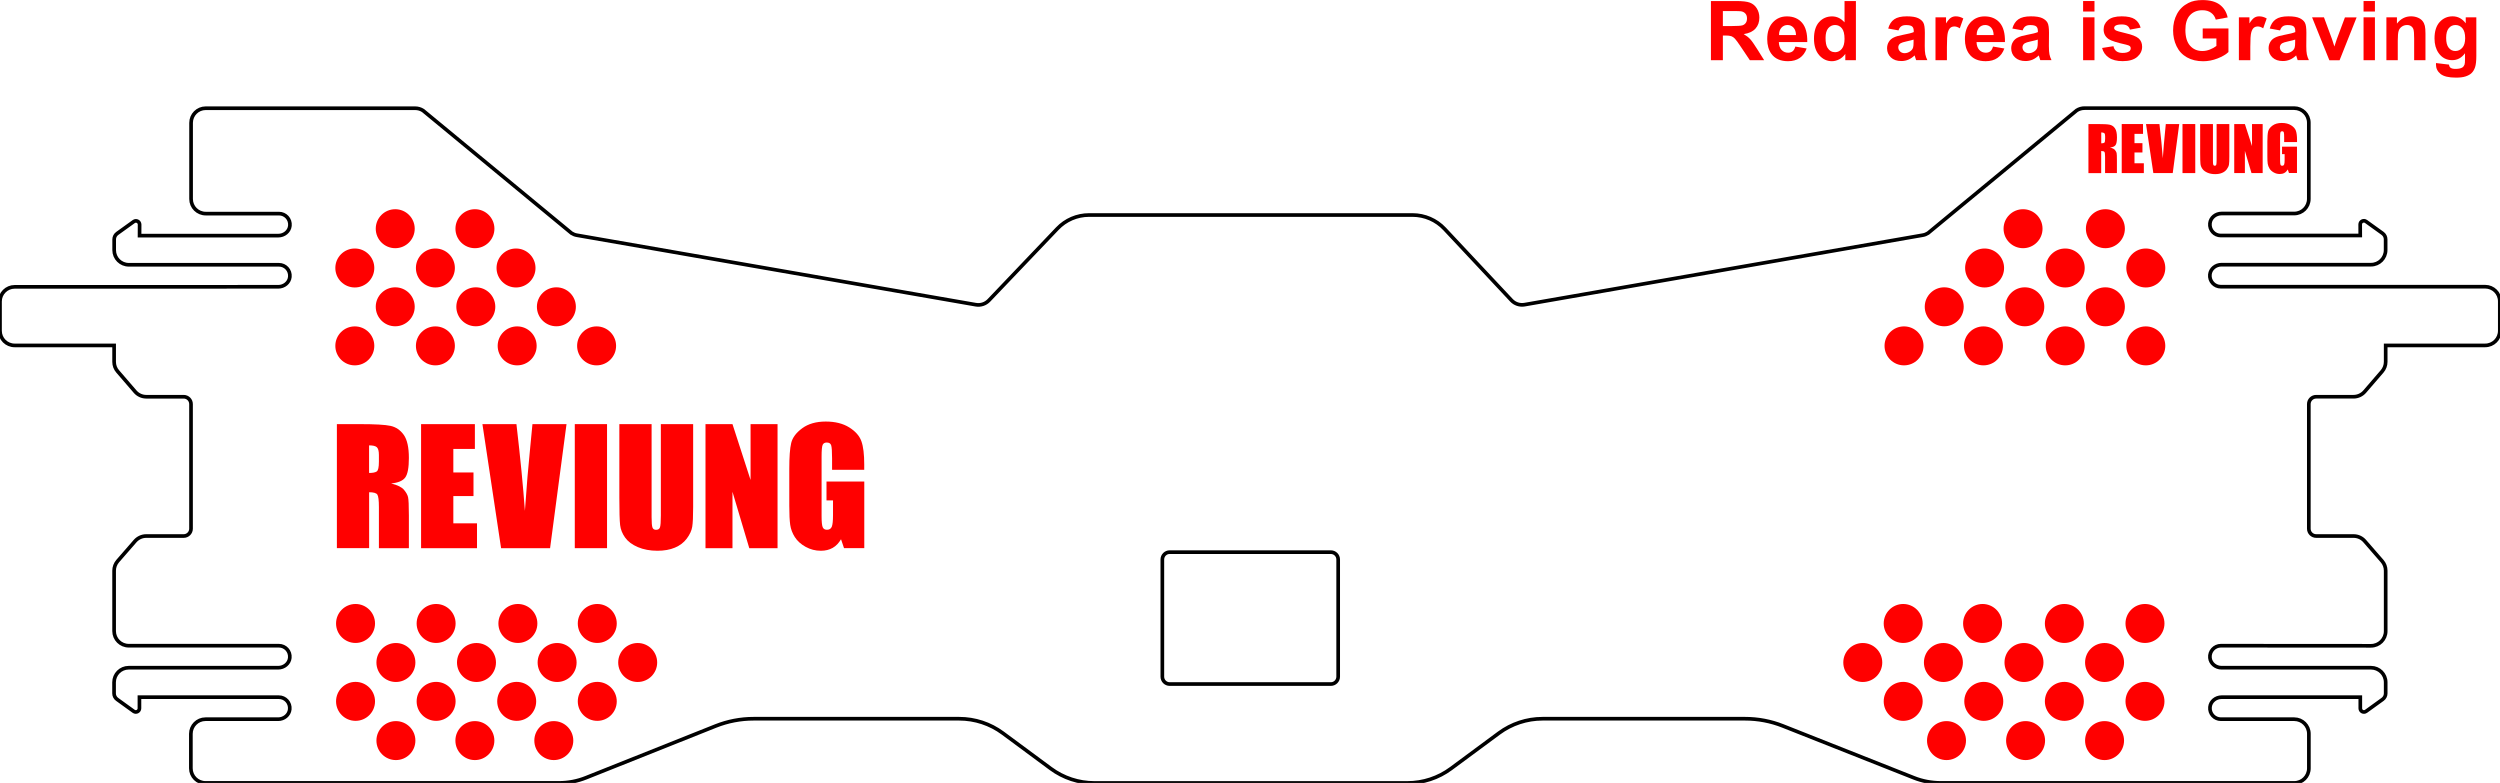 <?xml version="1.0" encoding="utf-8"?>
<!-- Generator: Adobe Illustrator 24.0.1, SVG Export Plug-In . SVG Version: 6.00 Build 0)  -->
<svg version="1.1" xmlns="http://www.w3.org/2000/svg" xmlns:xlink="http://www.w3.org/1999/xlink" x="0px" y="0px"
	 viewBox="0 0 483.7 151.48" style="enable-background:new 0 0 483.7 151.48;" xml:space="preserve">
<style type="text/css">
	.st0{fill:none;stroke:#000000;stroke-width:0.709;stroke-miterlimit:10;}
	.st1{fill:#FF0000;}
</style>
<g id="cut">
	<path class="st0" d="M2.83,55.5C1.27,55.5,0,56.77,0,58.33L0,64c0,1.57,1.27,2.83,2.83,2.83l19.25,0l0,3.18
		c0,0.68,0.24,1.34,0.69,1.85l3.38,3.92c0.54,0.62,1.32,0.98,2.15,0.98h7.24c0.78,0,1.42,0.63,1.42,1.42v24.11
		c0,0.78-0.63,1.42-1.42,1.42l-7.25,0c-0.82,0-1.6,0.36-2.14,0.97l-3.37,3.87c-0.45,0.52-0.7,1.18-0.7,1.86l0,11.69
		c0,1.57,1.27,2.83,2.83,2.83l29.05,0c1.25,0,2.24,1.07,2.11,2.35c-0.11,1.11-1.12,1.91-2.24,1.91l-28.93,0
		c-1.57,0-2.83,1.27-2.83,2.83v2.14c0,0.46,0.22,0.88,0.59,1.15l3.2,2.31c0.47,0.34,1.12,0,1.12-0.57v-2.16l26.97,0
		c1.25,0,2.24,1.07,2.11,2.35c-0.11,1.11-1.12,1.91-2.24,1.91l-14.06,0c-1.57,0-2.83,1.27-2.83,2.83v6.67
		c0,1.57,1.27,2.83,2.83,2.83h68.38c1.8,0,3.58-0.34,5.25-1.01l25.07-10c2.34-0.93,4.84-1.41,7.36-1.41l39.77,0
		c3.03,0,5.99,0.97,8.43,2.78l9.29,6.87c2.44,1.8,5.39,2.78,8.43,2.78h60.56c3.03,0,5.99-0.97,8.43-2.78l9.29-6.87
		c2.44-1.8,5.39-2.78,8.43-2.78l39.19,0c2.5,0,4.98,0.47,7.3,1.39l25.36,10.04c1.66,0.66,3.43,0.99,5.22,0.99h68.37
		c1.57,0,2.83-1.27,2.83-2.83v-6.67c0-1.57-1.27-2.83-2.83-2.83h-14.19c-1.25,0-2.24-1.07-2.11-2.35c0.11-1.11,1.12-1.91,2.24-1.91
		l26.84,0v2.16c0,0.58,0.65,0.91,1.12,0.57l3.2-2.31c0.37-0.27,0.59-0.69,0.59-1.15v-2.14c0-1.57-1.27-2.83-2.83-2.83l-28.93,0
		c-1.11,0-2.13-0.8-2.24-1.91c-0.13-1.27,0.87-2.35,2.11-2.35l29.05,0.02c1.57,0,2.84-1.27,2.84-2.83l0-11.71
		c0-0.68-0.25-1.35-0.7-1.86l-3.37-3.87c-0.54-0.62-1.32-0.97-2.14-0.97l-7.24,0c-0.78,0-1.42-0.63-1.42-1.42l0-24.11
		c0-0.78,0.63-1.42,1.42-1.42l7.23,0c0.82,0,1.61-0.36,2.15-0.98l3.38-3.92c0.44-0.51,0.69-1.17,0.69-1.85l0-3.18l19.25,0
		c1.57,0,2.83-1.27,2.83-2.83v-5.7c0-1.57-1.27-2.83-2.83-2.83l-19.26,0h-31.89c-1.25,0-2.24-1.07-2.11-2.35
		c0.11-1.11,1.12-1.91,2.24-1.91l28.93,0c1.57,0,2.83-1.27,2.83-2.83l0-2.08c0-0.46-0.22-0.88-0.59-1.15l-3.2-2.3
		c-0.47-0.34-1.14,0-1.13,0.58l0.01,2.14l-26.97,0c-1.25,0-2.24-1.07-2.11-2.35c0.11-1.11,1.12-1.91,2.24-1.91l14.06,0
		c1.57,0,2.83-1.27,2.83-2.83l0-14.73c0-1.57-1.27-2.83-2.83-2.83h-40.56c-0.54,0-1.07,0.15-1.52,0.44l-28.76,23.74
		c-0.31,0.2-0.66,0.34-1.03,0.4l-77.02,13.44c-0.94,0.17-1.91-0.15-2.56-0.85l-12.93-13.8c-1.61-1.72-3.85-2.69-6.21-2.69h-62.57
		c-2.33,0-4.55,0.95-6.15,2.64l-13.24,13.88c-0.66,0.69-1.61,1-2.55,0.83l-77.17-13.44c-0.37-0.06-0.71-0.2-1.03-0.4L81.84,21.38
		c-0.46-0.29-0.98-0.44-1.52-0.44H39.8c-1.57,0-2.83,1.27-2.83,2.83l0,14.73c0,1.57,1.27,2.83,2.83,2.83h14.18
		c1.25,0,2.24,1.07,2.11,2.35c-0.11,1.11-1.12,1.91-2.24,1.91l-26.85,0l0.01-2.14c0-0.58-0.66-0.92-1.13-0.58l-3.2,2.3
		c-0.37,0.27-0.59,0.69-0.59,1.15l0,2.08c0,1.57,1.27,2.83,2.83,2.83h29.05c1.25,0,2.24,1.07,2.11,2.35
		c-0.11,1.11-1.12,1.91-2.24,1.91L2.83,55.5z M224.89,130.93v-22.68c0-0.78,0.63-1.42,1.42-1.42h31.18c0.78,0,1.42,0.63,1.42,1.42
		v22.68c0,0.78-0.63,1.42-1.42,1.42h-31.18C225.52,132.35,224.89,131.71,224.89,130.93z"/>
</g>
<g id="graving">
	<g>
		<path class="st1" d="M65.17,82.06h4.42c2.95,0,4.94,0.11,5.98,0.34s1.89,0.81,2.55,1.74c0.66,0.93,0.99,2.42,0.99,4.47
			c0,1.87-0.23,3.12-0.7,3.77c-0.46,0.64-1.38,1.03-2.74,1.16c1.24,0.31,2.07,0.72,2.49,1.23c0.43,0.51,0.69,0.99,0.79,1.42
			c0.1,0.43,0.16,1.61,0.16,3.55v6.33h-5.8v-7.98c0-1.28-0.1-2.08-0.3-2.39c-0.2-0.31-0.73-0.46-1.59-0.46v10.82h-6.24V82.06z
			 M71.41,86.17v5.34c0.7,0,1.19-0.1,1.48-0.29c0.28-0.19,0.42-0.82,0.42-1.88v-1.32c0-0.76-0.14-1.26-0.41-1.5
			S72.13,86.17,71.41,86.17z"/>
		<path class="st1" d="M81.47,82.06h10.41v4.8h-4.17v4.55h3.9v4.57h-3.9v5.28h4.58v4.8H81.47V82.06z"/>
		<path class="st1" d="M109.61,82.06l-3.18,24h-9.48l-3.61-24h6.58c0.77,6.61,1.31,12.21,1.64,16.78c0.32-4.63,0.66-8.73,1.03-12.32
			l0.43-4.46H109.61z"/>
		<path class="st1" d="M117.45,82.06v24h-6.24v-24H117.45z"/>
		<path class="st1" d="M134.11,82.06V98.1c0,1.82-0.06,3.1-0.18,3.83c-0.12,0.74-0.47,1.49-1.05,2.27s-1.35,1.36-2.31,1.76
			c-0.95,0.4-2.08,0.6-3.37,0.6c-1.43,0-2.7-0.24-3.8-0.71c-1.1-0.47-1.92-1.09-2.46-1.85c-0.54-0.76-0.86-1.56-0.96-2.41
			c-0.1-0.85-0.15-2.62-0.15-5.33v-14.2h6.24v18c0,1.05,0.06,1.72,0.17,2.01s0.34,0.44,0.69,0.44c0.4,0,0.65-0.16,0.76-0.48
			c0.11-0.32,0.17-1.08,0.17-2.28V82.06H134.11z"/>
		<path class="st1" d="M150.44,82.06v24h-5.47l-3.25-10.91v10.91h-5.22v-24h5.22l3.5,10.81V82.06H150.44z"/>
		<path class="st1" d="M167.23,90.9h-6.24v-2.18c0-1.37-0.06-2.23-0.18-2.58c-0.12-0.35-0.4-0.52-0.85-0.52
			c-0.39,0-0.65,0.15-0.79,0.44c-0.14,0.3-0.21,1.06-0.21,2.28v11.52c0,1.08,0.07,1.79,0.21,2.13s0.42,0.51,0.83,0.51
			c0.45,0,0.76-0.19,0.93-0.58c0.16-0.39,0.24-1.14,0.24-2.25v-2.85h-1.26v-3.65h7.31v12.88h-3.92l-0.58-1.72
			c-0.43,0.74-0.96,1.3-1.61,1.67c-0.65,0.37-1.41,0.56-2.29,0.56c-1.05,0-2.03-0.25-2.95-0.76s-1.61-1.14-2.09-1.89
			s-0.77-1.54-0.89-2.36c-0.12-0.83-0.18-2.06-0.18-3.71v-7.13c0-2.29,0.12-3.96,0.37-5c0.25-1.04,0.96-1.99,2.13-2.85
			c1.17-0.86,2.69-1.3,4.54-1.3c1.83,0,3.35,0.38,4.55,1.13s1.99,1.64,2.36,2.68c0.37,1.03,0.55,2.53,0.55,4.5V90.9z"/>
	</g>
	<g>
		<g>
			<g>
				<circle class="st1" cx="368.23" cy="120.63" r="3.77"/>
				<circle class="st1" cx="399.41" cy="120.63" r="3.77"/>
				<circle class="st1" cx="383.59" cy="120.63" r="3.77"/>
				<circle class="st1" cx="415.01" cy="120.63" r="3.77"/>
			</g>
			<g>
				<circle class="st1" cx="368.23" cy="135.7" r="3.77"/>
				<circle class="st1" cx="383.82" cy="135.7" r="3.77"/>
				<circle class="st1" cx="399.41" cy="135.7" r="3.77"/>
				<circle class="st1" cx="415.01" cy="135.7" r="3.77"/>
			</g>
			<g>
				<circle class="st1" cx="360.41" cy="128.18" r="3.77"/>
				<circle class="st1" cx="376.01" cy="128.18" r="3.77"/>
				<circle class="st1" cx="391.6" cy="128.18" r="3.77"/>
				<circle class="st1" cx="407.19" cy="128.18" r="3.77"/>
			</g>
			<g>
				<circle class="st1" cx="407.19" cy="143.29" r="3.77"/>
			</g>
			<g>
				<circle class="st1" cx="391.91" cy="143.29" r="3.77"/>
			</g>
			<g>
				<circle class="st1" cx="376.61" cy="143.29" r="3.77"/>
			</g>
		</g>
		<g>
			<g>
				<circle class="st1" cx="115.56" cy="120.63" r="3.77"/>
				<circle class="st1" cx="84.38" cy="120.63" r="3.77"/>
				<circle class="st1" cx="100.2" cy="120.63" r="3.77"/>
				<circle class="st1" cx="68.79" cy="120.63" r="3.77"/>
			</g>
			<g>
				<circle class="st1" cx="115.56" cy="135.7" r="3.77"/>
				<circle class="st1" cx="99.97" cy="135.7" r="3.77"/>
				<circle class="st1" cx="84.38" cy="135.7" r="3.77"/>
				<circle class="st1" cx="68.79" cy="135.7" r="3.77"/>
			</g>
			<g>
				<circle class="st1" cx="123.38" cy="128.18" r="3.77"/>
				<circle class="st1" cx="107.79" cy="128.18" r="3.77"/>
				<circle class="st1" cx="92.19" cy="128.18" r="3.77"/>
				<circle class="st1" cx="76.6" cy="128.18" r="3.77"/>
			</g>
			<g>
				<circle class="st1" cx="76.6" cy="143.29" r="3.77"/>
			</g>
			<g>
				<circle class="st1" cx="91.88" cy="143.29" r="3.77"/>
			</g>
			<g>
				<circle class="st1" cx="107.15" cy="143.29" r="3.77"/>
			</g>
		</g>
	</g>
	<g>
		<g>
			<g>
				<circle class="st1" cx="368.39" cy="66.92" r="3.77"/>
				<circle class="st1" cx="399.58" cy="66.92" r="3.77"/>
				<circle class="st1" cx="383.76" cy="66.92" r="3.77"/>
				<circle class="st1" cx="415.17" cy="66.92" r="3.77"/>
			</g>
			<g>
				<circle class="st1" cx="383.98" cy="51.85" r="3.77"/>
				<circle class="st1" cx="399.58" cy="51.85" r="3.77"/>
				<circle class="st1" cx="415.17" cy="51.85" r="3.77"/>
			</g>
			<g>
				<circle class="st1" cx="376.17" cy="59.36" r="3.77"/>
				<circle class="st1" cx="391.76" cy="59.36" r="3.77"/>
				<circle class="st1" cx="407.35" cy="59.36" r="3.77"/>
			</g>
			<g>
				<circle class="st1" cx="407.35" cy="44.25" r="3.77"/>
			</g>
			<g>
				<circle class="st1" cx="391.42" cy="44.25" r="3.77"/>
			</g>
		</g>
		<g>
			<g>
				<circle class="st1" cx="115.43" cy="66.92" r="3.77"/>
				<circle class="st1" cx="84.24" cy="66.92" r="3.77"/>
				<circle class="st1" cx="100.06" cy="66.92" r="3.77"/>
				<circle class="st1" cx="68.65" cy="66.92" r="3.77"/>
			</g>
			<g>
				<circle class="st1" cx="99.84" cy="51.85" r="3.77"/>
				<circle class="st1" cx="84.24" cy="51.85" r="3.77"/>
				<circle class="st1" cx="68.65" cy="51.85" r="3.77"/>
			</g>
			<g>
				<circle class="st1" cx="107.65" cy="59.36" r="3.77"/>
				<circle class="st1" cx="92.06" cy="59.36" r="3.77"/>
				<circle class="st1" cx="76.47" cy="59.36" r="3.77"/>
			</g>
			<g>
				<circle class="st1" cx="76.47" cy="44.25" r="3.77"/>
			</g>
			<g>
				<circle class="st1" cx="91.89" cy="44.25" r="3.77"/>
			</g>
		</g>
	</g>
	<g>
		<path class="st1" d="M404.08,24h1.75c1.16,0,1.95,0.04,2.36,0.13s0.75,0.32,1.01,0.69s0.39,0.96,0.39,1.77
			c0,0.74-0.09,1.23-0.28,1.49s-0.54,0.41-1.08,0.46c0.49,0.12,0.82,0.28,0.98,0.49s0.27,0.39,0.31,0.56s0.06,0.64,0.06,1.4v2.5
			h-2.29v-3.15c0-0.51-0.04-0.82-0.12-0.94s-0.29-0.18-0.63-0.18v4.28h-2.47V24z M406.55,25.62v2.11c0.28,0,0.47-0.04,0.58-0.11
			s0.17-0.32,0.17-0.74v-0.52c0-0.3-0.05-0.5-0.16-0.59S406.83,25.62,406.55,25.62z"/>
		<path class="st1" d="M410.52,24h4.11v1.9h-1.65v1.8h1.54v1.8h-1.54v2.09h1.81v1.9h-4.28V24z"/>
		<path class="st1" d="M421.64,24l-1.26,9.49h-3.75L415.21,24h2.6c0.3,2.61,0.52,4.82,0.65,6.63c0.13-1.83,0.26-3.45,0.41-4.87
			l0.17-1.76H421.64z"/>
		<path class="st1" d="M424.74,24v9.49h-2.47V24H424.74z"/>
		<path class="st1" d="M431.33,24v6.34c0,0.72-0.02,1.22-0.07,1.51s-0.19,0.59-0.42,0.9s-0.53,0.54-0.91,0.7s-0.82,0.24-1.33,0.24
			c-0.57,0-1.07-0.09-1.5-0.28s-0.76-0.43-0.97-0.73s-0.34-0.62-0.38-0.95s-0.06-1.04-0.06-2.11V24h2.47v7.11
			c0,0.41,0.02,0.68,0.07,0.79s0.14,0.17,0.27,0.17c0.16,0,0.26-0.06,0.3-0.19s0.07-0.43,0.07-0.9V24H431.33z"/>
		<path class="st1" d="M437.78,24v9.49h-2.16l-1.28-4.31v4.31h-2.06V24h2.06l1.38,4.27V24H437.78z"/>
		<path class="st1" d="M444.41,27.49h-2.47v-0.86c0-0.54-0.02-0.88-0.07-1.02s-0.16-0.21-0.33-0.21c-0.15,0-0.26,0.06-0.31,0.18
			s-0.08,0.42-0.08,0.9v4.55c0,0.43,0.03,0.71,0.08,0.84s0.16,0.2,0.33,0.2c0.18,0,0.3-0.08,0.37-0.23s0.1-0.45,0.1-0.89v-1.13h-0.5
			v-1.44h2.89v5.09h-1.55l-0.23-0.68c-0.17,0.29-0.38,0.51-0.64,0.66c-0.26,0.15-0.56,0.22-0.91,0.22c-0.42,0-0.8-0.1-1.16-0.3
			s-0.64-0.45-0.82-0.75s-0.3-0.61-0.35-0.93s-0.07-0.82-0.07-1.47v-2.82c0-0.91,0.05-1.56,0.15-1.97s0.38-0.79,0.84-1.13
			s1.06-0.51,1.8-0.51c0.72,0,1.32,0.15,1.8,0.45s0.79,0.65,0.93,1.06s0.22,1,0.22,1.78V27.49z"/>
	</g>
	<g>
		<path class="st1" d="M331.03,11.65V0.2h4.87c1.22,0,2.11,0.1,2.67,0.31c0.55,0.21,1,0.57,1.33,1.1c0.33,0.53,0.5,1.13,0.5,1.8
			c0,0.86-0.25,1.57-0.76,2.13c-0.51,0.56-1.26,0.91-2.27,1.06c0.5,0.29,0.91,0.61,1.24,0.96c0.33,0.35,0.76,0.97,1.32,1.86
			l1.4,2.23h-2.77l-1.67-2.49c-0.59-0.89-1-1.45-1.22-1.68c-0.22-0.23-0.45-0.39-0.7-0.48c-0.25-0.09-0.63-0.13-1.16-0.13h-0.47
			v4.78H331.03z M333.34,5.04h1.71c1.11,0,1.8-0.05,2.08-0.14c0.28-0.09,0.49-0.25,0.65-0.48c0.16-0.23,0.23-0.52,0.23-0.86
			c0-0.39-0.1-0.7-0.31-0.93c-0.21-0.24-0.5-0.39-0.87-0.45c-0.19-0.03-0.75-0.04-1.69-0.04h-1.8V5.04z"/>
		<path class="st1" d="M347.36,9.01l2.19,0.37c-0.28,0.8-0.73,1.41-1.33,1.83c-0.61,0.42-1.37,0.63-2.28,0.63
			c-1.44,0-2.51-0.47-3.2-1.41c-0.55-0.75-0.82-1.71-0.82-2.86c0-1.38,0.36-2.45,1.08-3.23c0.72-0.78,1.63-1.17,2.73-1.17
			c1.23,0,2.21,0.41,2.92,1.22c0.71,0.82,1.05,2.06,1.02,3.75h-5.5c0.02,0.65,0.19,1.16,0.53,1.52c0.34,0.36,0.76,0.54,1.27,0.54
			c0.34,0,0.63-0.09,0.87-0.28S347.24,9.42,347.36,9.01z M347.49,6.79c-0.02-0.64-0.18-1.12-0.49-1.45c-0.31-0.33-0.69-0.5-1.14-0.5
			c-0.48,0-0.88,0.17-1.19,0.52c-0.31,0.35-0.47,0.82-0.46,1.42H347.49z"/>
		<path class="st1" d="M359.07,11.65h-2.04v-1.22c-0.34,0.47-0.74,0.83-1.2,1.06s-0.93,0.35-1.39,0.35c-0.95,0-1.77-0.38-2.45-1.15
			c-0.68-0.77-1.02-1.84-1.02-3.21c0-1.41,0.33-2.48,0.99-3.21c0.66-0.73,1.5-1.1,2.51-1.1c0.93,0,1.73,0.39,2.41,1.16V0.2h2.2
			V11.65z M353.21,7.32c0,0.89,0.12,1.53,0.37,1.92c0.35,0.57,0.85,0.86,1.48,0.86c0.5,0,0.93-0.21,1.29-0.64
			c0.35-0.43,0.53-1.07,0.53-1.93c0-0.95-0.17-1.64-0.52-2.06c-0.34-0.42-0.78-0.63-1.32-0.63c-0.52,0-0.96,0.21-1.31,0.62
			S353.21,6.5,353.21,7.32z"/>
		<path class="st1" d="M367.32,5.88l-1.99-0.36c0.22-0.8,0.61-1.4,1.16-1.78c0.55-0.39,1.36-0.58,2.44-0.58
			c0.98,0,1.71,0.12,2.19,0.35c0.48,0.23,0.82,0.53,1.01,0.88c0.2,0.36,0.29,1.01,0.29,1.96l-0.02,2.56c0,0.73,0.04,1.27,0.11,1.61
			c0.07,0.35,0.2,0.72,0.39,1.11h-2.17c-0.06-0.15-0.13-0.36-0.21-0.65c-0.04-0.13-0.06-0.22-0.08-0.26
			c-0.38,0.36-0.78,0.64-1.2,0.82c-0.43,0.18-0.88,0.27-1.37,0.27c-0.85,0-1.53-0.23-2.02-0.7c-0.49-0.46-0.74-1.05-0.74-1.76
			c0-0.47,0.11-0.89,0.34-1.25c0.22-0.37,0.54-0.65,0.94-0.84c0.4-0.2,0.99-0.37,1.75-0.51c1.03-0.19,1.74-0.37,2.13-0.54V6.02
			c0-0.42-0.1-0.72-0.31-0.9c-0.21-0.18-0.6-0.27-1.18-0.27c-0.39,0-0.7,0.08-0.91,0.23C367.63,5.23,367.45,5.5,367.32,5.88z
			 M370.25,7.66c-0.28,0.09-0.73,0.21-1.34,0.34c-0.61,0.13-1.01,0.26-1.2,0.38c-0.29,0.2-0.43,0.46-0.43,0.77
			c0,0.31,0.11,0.57,0.34,0.8c0.23,0.22,0.52,0.34,0.88,0.34c0.4,0,0.77-0.13,1.13-0.39c0.27-0.2,0.44-0.44,0.52-0.73
			c0.06-0.19,0.09-0.54,0.09-1.07V7.66z"/>
		<path class="st1" d="M376.68,11.65h-2.2v-8.3h2.04v1.18c0.35-0.56,0.66-0.92,0.94-1.1c0.28-0.18,0.59-0.27,0.95-0.27
			c0.5,0,0.98,0.14,1.45,0.41l-0.68,1.91c-0.37-0.24-0.71-0.36-1.03-0.36c-0.31,0-0.57,0.08-0.78,0.25
			c-0.21,0.17-0.38,0.48-0.5,0.92c-0.12,0.44-0.18,1.37-0.18,2.78V11.65z"/>
		<path class="st1" d="M385.61,9.01l2.19,0.37c-0.28,0.8-0.73,1.41-1.33,1.83c-0.61,0.42-1.37,0.63-2.28,0.63
			c-1.44,0-2.51-0.47-3.2-1.41c-0.55-0.75-0.82-1.71-0.82-2.86c0-1.38,0.36-2.45,1.08-3.23c0.72-0.78,1.63-1.17,2.73-1.17
			c1.23,0,2.21,0.41,2.92,1.22c0.71,0.82,1.05,2.06,1.02,3.75h-5.5c0.02,0.65,0.19,1.16,0.53,1.52c0.34,0.36,0.76,0.54,1.27,0.54
			c0.34,0,0.63-0.09,0.87-0.28S385.49,9.42,385.61,9.01z M385.73,6.79c-0.02-0.64-0.18-1.12-0.49-1.45c-0.31-0.33-0.69-0.5-1.14-0.5
			c-0.48,0-0.88,0.17-1.19,0.52c-0.31,0.35-0.47,0.82-0.46,1.42H385.73z"/>
		<path class="st1" d="M391.34,5.88l-1.99-0.36c0.22-0.8,0.61-1.4,1.16-1.78c0.55-0.39,1.36-0.58,2.44-0.58
			c0.98,0,1.71,0.12,2.19,0.35c0.48,0.23,0.82,0.53,1.01,0.88c0.2,0.36,0.29,1.01,0.29,1.96l-0.02,2.56c0,0.73,0.04,1.27,0.11,1.61
			c0.07,0.35,0.2,0.72,0.39,1.11h-2.17c-0.06-0.15-0.13-0.36-0.21-0.65c-0.04-0.13-0.06-0.22-0.08-0.26
			c-0.38,0.36-0.78,0.64-1.2,0.82c-0.43,0.18-0.88,0.27-1.37,0.27c-0.85,0-1.53-0.23-2.02-0.7c-0.49-0.46-0.74-1.05-0.74-1.76
			c0-0.47,0.11-0.89,0.34-1.25c0.22-0.37,0.54-0.65,0.94-0.84c0.4-0.2,0.99-0.37,1.75-0.51c1.03-0.19,1.74-0.37,2.13-0.54V6.02
			c0-0.42-0.1-0.72-0.31-0.9c-0.21-0.18-0.6-0.27-1.18-0.27c-0.39,0-0.7,0.08-0.91,0.23C391.65,5.23,391.48,5.5,391.34,5.88z
			 M394.28,7.66C394,7.76,393.55,7.87,392.94,8c-0.61,0.13-1.01,0.26-1.2,0.38c-0.29,0.2-0.43,0.46-0.43,0.77
			c0,0.31,0.11,0.57,0.34,0.8c0.23,0.22,0.52,0.34,0.88,0.34c0.4,0,0.77-0.13,1.13-0.39c0.27-0.2,0.44-0.44,0.52-0.73
			c0.06-0.19,0.09-0.54,0.09-1.07V7.66z"/>
		<path class="st1" d="M403.04,2.23V0.2h2.2v2.03H403.04z M403.04,11.65v-8.3h2.2v8.3H403.04z"/>
		<path class="st1" d="M406.71,9.28l2.2-0.34c0.09,0.43,0.28,0.75,0.57,0.97c0.29,0.22,0.69,0.33,1.2,0.33
			c0.57,0,0.99-0.1,1.28-0.31c0.19-0.15,0.29-0.34,0.29-0.59c0-0.17-0.05-0.3-0.16-0.41c-0.11-0.1-0.35-0.2-0.73-0.29
			c-1.77-0.39-2.89-0.75-3.37-1.07c-0.66-0.45-0.98-1.07-0.98-1.87c0-0.72,0.28-1.32,0.85-1.81c0.57-0.49,1.45-0.73,2.64-0.73
			c1.14,0,1.98,0.19,2.53,0.55c0.55,0.37,0.93,0.92,1.14,1.64l-2.07,0.38c-0.09-0.32-0.26-0.57-0.5-0.74
			c-0.25-0.17-0.6-0.26-1.06-0.26c-0.58,0-0.99,0.08-1.24,0.24c-0.17,0.11-0.25,0.26-0.25,0.45c0,0.16,0.07,0.29,0.22,0.4
			c0.2,0.15,0.88,0.35,2.05,0.62c1.17,0.27,1.99,0.59,2.45,0.98c0.46,0.39,0.69,0.94,0.69,1.63c0,0.76-0.32,1.41-0.95,1.96
			c-0.64,0.55-1.58,0.82-2.82,0.82c-1.13,0-2.02-0.23-2.68-0.69C407.35,10.69,406.92,10.07,406.71,9.28z"/>
		<path class="st1" d="M426.18,7.44V5.51h4.98v4.56c-0.48,0.47-1.19,0.88-2.11,1.24c-0.92,0.36-1.85,0.54-2.79,0.54
			c-1.2,0-2.24-0.25-3.13-0.75c-0.89-0.5-1.56-1.22-2.01-2.16c-0.45-0.93-0.67-1.95-0.67-3.05c0-1.19,0.25-2.25,0.75-3.18
			c0.5-0.93,1.23-1.64,2.2-2.13c0.73-0.38,1.65-0.57,2.74-0.57c1.42,0,2.53,0.3,3.33,0.89c0.8,0.6,1.31,1.42,1.54,2.47l-2.3,0.43
			c-0.16-0.56-0.46-1.01-0.91-1.33c-0.45-0.33-1-0.49-1.67-0.49c-1.01,0-1.81,0.32-2.41,0.96c-0.6,0.64-0.89,1.59-0.89,2.85
			c0,1.36,0.3,2.38,0.91,3.06c0.6,0.68,1.4,1.02,2.38,1.02c0.48,0,0.97-0.09,1.46-0.29c0.49-0.19,0.9-0.42,1.25-0.69V7.44H426.18z"
			/>
		<path class="st1" d="M435.38,11.65h-2.2v-8.3h2.04v1.18c0.35-0.56,0.66-0.92,0.94-1.1c0.28-0.18,0.59-0.27,0.95-0.27
			c0.5,0,0.98,0.14,1.45,0.41l-0.68,1.91c-0.37-0.24-0.71-0.36-1.03-0.36c-0.31,0-0.57,0.08-0.78,0.25
			c-0.21,0.17-0.38,0.48-0.5,0.92c-0.12,0.44-0.18,1.37-0.18,2.78V11.65z"/>
		<path class="st1" d="M441.14,5.88l-1.99-0.36c0.22-0.8,0.61-1.4,1.16-1.78c0.55-0.39,1.36-0.58,2.44-0.58
			c0.98,0,1.71,0.12,2.19,0.35c0.48,0.23,0.82,0.53,1.01,0.88c0.2,0.36,0.29,1.01,0.29,1.96l-0.02,2.56c0,0.73,0.04,1.27,0.11,1.61
			c0.07,0.35,0.2,0.72,0.39,1.11h-2.17c-0.06-0.15-0.13-0.36-0.21-0.65c-0.04-0.13-0.06-0.22-0.08-0.26
			c-0.38,0.36-0.78,0.64-1.2,0.82c-0.43,0.18-0.88,0.27-1.37,0.27c-0.85,0-1.53-0.23-2.02-0.7c-0.49-0.46-0.74-1.05-0.74-1.76
			c0-0.47,0.11-0.89,0.34-1.25c0.22-0.37,0.54-0.65,0.94-0.84c0.4-0.2,0.99-0.37,1.75-0.51c1.03-0.19,1.74-0.37,2.13-0.54V6.02
			c0-0.42-0.1-0.72-0.31-0.9c-0.21-0.18-0.6-0.27-1.18-0.27c-0.39,0-0.7,0.08-0.91,0.23C441.46,5.23,441.28,5.5,441.14,5.88z
			 M444.08,7.66c-0.28,0.09-0.73,0.21-1.34,0.34c-0.61,0.13-1.01,0.26-1.2,0.38c-0.29,0.2-0.43,0.46-0.43,0.77
			c0,0.31,0.11,0.57,0.34,0.8c0.23,0.22,0.52,0.34,0.88,0.34c0.4,0,0.77-0.13,1.13-0.39c0.27-0.2,0.44-0.44,0.52-0.73
			c0.06-0.19,0.09-0.54,0.09-1.07V7.66z"/>
		<path class="st1" d="M450.68,11.65l-3.34-8.3h2.3l1.56,4.23L451.66,9c0.12-0.36,0.2-0.6,0.23-0.71c0.07-0.23,0.15-0.47,0.23-0.7
			l1.58-4.23h2.26l-3.3,8.3H450.68z"/>
		<path class="st1" d="M457.3,2.23V0.2h2.2v2.03H457.3z M457.3,11.65v-8.3h2.2v8.3H457.3z"/>
		<path class="st1" d="M469.29,11.65h-2.2V7.41c0-0.9-0.05-1.48-0.14-1.74c-0.09-0.26-0.25-0.47-0.46-0.61
			c-0.21-0.15-0.46-0.22-0.76-0.22c-0.38,0-0.72,0.1-1.02,0.31c-0.3,0.21-0.51,0.48-0.62,0.83c-0.11,0.34-0.17,0.98-0.17,1.91v3.76
			h-2.2v-8.3h2.04v1.22c0.72-0.94,1.64-1.41,2.73-1.41c0.48,0,0.93,0.09,1.33,0.26c0.4,0.17,0.7,0.4,0.91,0.67
			c0.21,0.27,0.35,0.58,0.43,0.92c0.08,0.34,0.12,0.84,0.12,1.48V11.65z"/>
		<path class="st1" d="M471.32,12.2l2.51,0.3c0.04,0.29,0.14,0.49,0.29,0.6c0.21,0.16,0.54,0.23,0.98,0.23c0.57,0,1-0.09,1.29-0.26
			c0.19-0.11,0.34-0.3,0.44-0.55c0.07-0.18,0.1-0.52,0.1-1.01V10.3c-0.66,0.9-1.48,1.34-2.48,1.34c-1.11,0-2-0.47-2.65-1.41
			c-0.51-0.74-0.77-1.67-0.77-2.78c0-1.39,0.33-2.45,1-3.19c0.67-0.73,1.5-1.1,2.5-1.1c1.03,0,1.87,0.45,2.54,1.35V3.35h2.05v7.45
			c0,0.98-0.08,1.71-0.24,2.2c-0.16,0.48-0.39,0.86-0.68,1.14c-0.29,0.28-0.68,0.49-1.17,0.65c-0.49,0.16-1.1,0.23-1.85,0.23
			c-1.41,0-2.4-0.24-2.99-0.72c-0.59-0.48-0.88-1.09-0.88-1.83C471.31,12.39,471.31,12.3,471.32,12.2z M473.28,7.33
			c0,0.88,0.17,1.52,0.51,1.93c0.34,0.41,0.76,0.61,1.26,0.61c0.54,0,0.99-0.21,1.36-0.63c0.37-0.42,0.55-1.04,0.55-1.86
			c0-0.86-0.18-1.5-0.53-1.91c-0.35-0.42-0.8-0.63-1.34-0.63c-0.53,0-0.96,0.2-1.3,0.61C473.45,5.87,473.28,6.49,473.28,7.33z"/>
	</g>
</g>
</svg>
